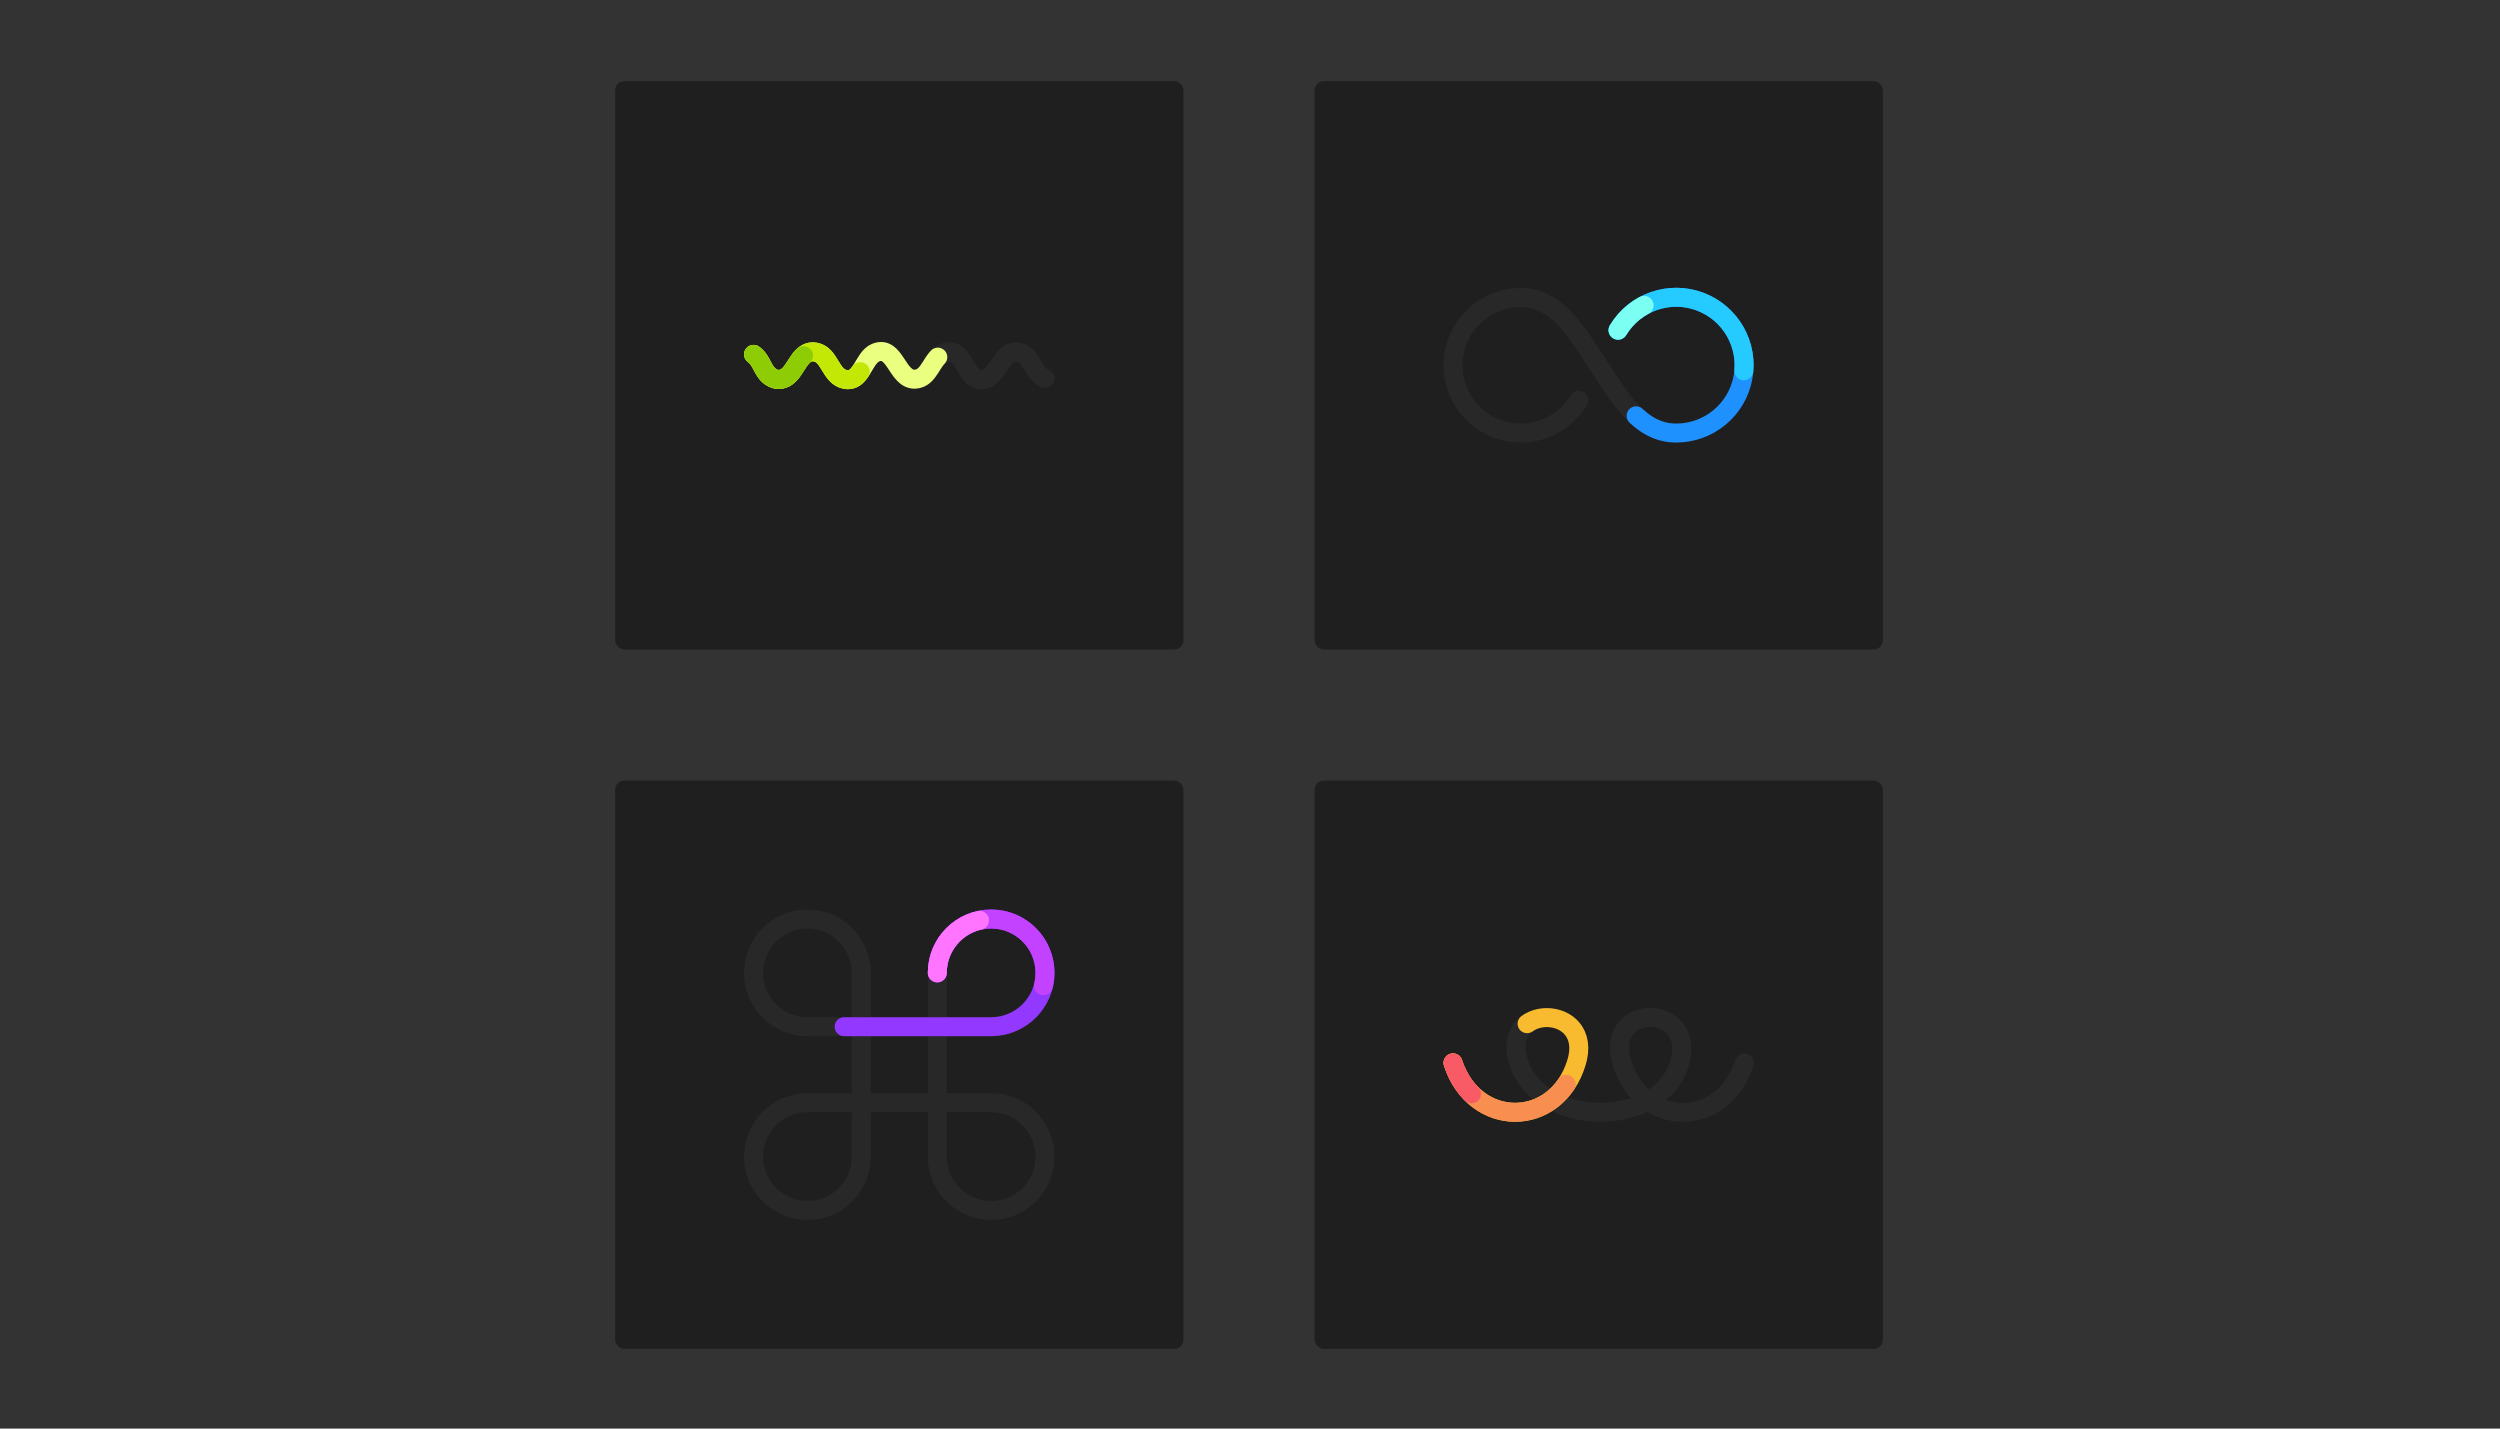 <svg id="emOnLBtUMl11" xmlns="http://www.w3.org/2000/svg" xmlns:xlink="http://www.w3.org/1999/xlink" viewBox="0 0 700 400" shape-rendering="geometricPrecision" text-rendering="geometricPrecision" style="background-color:#121213">
<rect x="0" y="0" width="700" height="400" fill="#333333" stroke="none"/>
<style><![CDATA[
#emOnLBtUMl110 {animation: emOnLBtUMl110_s_do 1500ms linear infinite normal forwards}@keyframes emOnLBtUMl110_s_do { 0% {stroke-dashoffset: 1095} 100% {stroke-dashoffset: 0}} #emOnLBtUMl111 {animation: emOnLBtUMl111_s_do 1500ms linear infinite normal forwards}@keyframes emOnLBtUMl111_s_do { 0% {stroke-dashoffset: 1095} 100% {stroke-dashoffset: 0}} #emOnLBtUMl112 {animation: emOnLBtUMl112_s_do 1500ms linear infinite normal forwards}@keyframes emOnLBtUMl112_s_do { 0% {stroke-dashoffset: 1095} 100% {stroke-dashoffset: 0}} #emOnLBtUMl115 {animation: emOnLBtUMl115_s_do 1500ms linear infinite normal forwards}@keyframes emOnLBtUMl115_s_do { 0% {stroke-dashoffset: 0} 100% {stroke-dashoffset: 2404}} #emOnLBtUMl116 {animation: emOnLBtUMl116_s_do 1500ms linear infinite normal forwards}@keyframes emOnLBtUMl116_s_do { 0% {stroke-dashoffset: 0} 100% {stroke-dashoffset: 2404}} #emOnLBtUMl117 {animation: emOnLBtUMl117_s_do 1500ms linear infinite normal forwards}@keyframes emOnLBtUMl117_s_do { 0% {stroke-dashoffset: 0} 100% {stroke-dashoffset: 2404}} #emOnLBtUMl120 {animation: emOnLBtUMl120_s_do 1500ms linear infinite normal forwards}@keyframes emOnLBtUMl120_s_do { 0% {stroke-dashoffset: 0} 100% {stroke-dashoffset: 1183}} #emOnLBtUMl121 {animation: emOnLBtUMl121_s_do 1500ms linear infinite normal forwards}@keyframes emOnLBtUMl121_s_do { 0% {stroke-dashoffset: 0} 100% {stroke-dashoffset: 1183}} #emOnLBtUMl122 {animation: emOnLBtUMl122_s_do 1500ms linear infinite normal forwards}@keyframes emOnLBtUMl122_s_do { 0% {stroke-dashoffset: 0} 100% {stroke-dashoffset: 1183}} #emOnLBtUMl125 {animation: emOnLBtUMl125_s_do 1500ms linear infinite normal forwards}@keyframes emOnLBtUMl125_s_do { 0% {stroke-dashoffset: 600} 100% {stroke-dashoffset: 0}} #emOnLBtUMl126 {animation: emOnLBtUMl126_s_do 1500ms linear infinite normal forwards}@keyframes emOnLBtUMl126_s_do { 0% {stroke-dashoffset: 600} 100% {stroke-dashoffset: 0}} #emOnLBtUMl127 {animation: emOnLBtUMl127_s_do 1500ms linear infinite normal forwards}@keyframes emOnLBtUMl127_s_do { 0% {stroke-dashoffset: 600} 100% {stroke-dashoffset: 0}}
]]></style>
<g transform="matrix(.204 0 0 0.204 135.519-13.997)"><g><rect width="500" height="500" rx="8" ry="8" transform="matrix(1.56 0 0 1.56 1140 1140)" fill="#1f1f20"/><rect width="500" height="500" rx="8" ry="8" transform="matrix(1.56 0 0 1.56 180 1140)" fill="#1f1f20"/><rect width="500" height="500" rx="8" ry="8" transform="matrix(1.56 0 0 1.56 1140 180)" fill="#1f1f20"/><rect width="500" height="500" rx="8" ry="8" transform="matrix(1.56 0 0 1.56 180 180)" fill="#1f1f20"/></g><g transform="translate(0 0)"><path d="M13,75.43c29.59,90.49,141.33,90.49,169.38,0c25.62-82.54-107.18-83.17-79.09,0c30.55,90.49,195.21,90.49,220.83,0c23.75-83.9-105.93-82.87-78.9.89c28.92,89.6,138.19,89.6,167.78-.89" transform="translate(1317 1451.999)" opacity="0.15" fill="none" stroke="#5e5e5e" stroke-width="26" stroke-linecap="round" stroke-linejoin="round"/><path id="emOnLBtUMl110" d="M13,75.43c29.59,90.49,141.33,90.49,169.38,0c25.62-82.54-107.18-83.17-79.09,0c30.55,90.49,195.21,90.49,220.83,0c23.75-83.9-105.93-82.87-78.9.89c28.92,89.6,138.19,89.6,167.78-.89" transform="translate(1317 1451.999)" fill="none" stroke="#f8bb2f" stroke-width="26" stroke-linecap="round" stroke-linejoin="round" stroke-dashoffset="1095" stroke-dasharray="350,745"/><path id="emOnLBtUMl111" d="M13,75.43c29.59,90.49,141.33,90.49,169.38,0c25.62-82.54-107.18-83.17-79.09,0c30.55,90.49,195.21,90.49,220.83,0c23.75-83.9-105.93-82.87-78.9.89c28.92,89.6,138.19,89.6,167.78-.89" transform="translate(1317 1451.999)" fill="none" stroke="#f88e4f" stroke-width="26" stroke-linecap="round" stroke-linejoin="round" stroke-dashoffset="1095" stroke-dasharray="200,895"/><path id="emOnLBtUMl112" d="M13,75.43c29.59,90.49,141.33,90.49,169.38,0c25.62-82.54-107.18-83.17-79.09,0c30.55,90.49,195.21,90.49,220.83,0c23.75-83.9-105.93-82.87-78.9.89c28.92,89.6,138.19,89.6,167.78-.89" transform="translate(1317 1451.999)" fill="none" stroke="#f85b65" stroke-width="26" stroke-linecap="round" stroke-linejoin="round" stroke-dashoffset="1095" stroke-dasharray="50,1045"/></g><g><path d="M265.18,86.91c0-40.819,33.091-73.91,73.91-73.91s73.91,33.091,73.91,73.91-33.091,73.91-73.91,73.91h-252.18C46.091,160.82,13,127.729,13,86.91s33.091-73.91,73.91-73.91s73.91,33.091,73.91,73.91v252.18c0,40.819-33.091,73.91-73.91,73.91s-73.91-33.091-73.91-73.91s33.091-73.91,73.91-73.91h252.18c40.819,0,73.91,33.091,73.91,73.91s-33.091,73.91-73.91,73.91-73.91-33.091-73.91-73.91v-252.18" transform="translate(357 1317)" opacity="0.15" fill="none" stroke="#5e5e5e" stroke-width="26" stroke-linecap="round" stroke-linejoin="round"/><path id="emOnLBtUMl115" d="M265.18,86.91c0-40.819,33.091-73.91,73.91-73.91s73.91,33.091,73.91,73.91-33.091,73.91-73.91,73.91h-252.18C46.091,160.82,13,127.729,13,86.91s33.091-73.91,73.91-73.91s73.91,33.091,73.91,73.91v252.18c0,40.819-33.091,73.91-73.91,73.91s-73.91-33.091-73.91-73.91s33.091-73.91,73.91-73.91h252.18c40.819,0,73.91,33.091,73.91,73.91s-33.091,73.91-73.91,73.91-73.91-33.091-73.91-73.91v-252.18" transform="translate(357 1317)" fill="none" stroke="#9338ff" stroke-width="26" stroke-linecap="round" stroke-linejoin="round" stroke-dasharray="550,1854"/><path id="emOnLBtUMl116" d="M265.18,86.91c0-40.819,33.091-73.91,73.91-73.91s73.91,33.091,73.91,73.91-33.091,73.91-73.91,73.91h-252.18C46.091,160.82,13,127.729,13,86.91s33.091-73.91,73.91-73.91s73.91,33.091,73.91,73.91v252.18c0,40.819-33.091,73.91-73.91,73.91s-73.91-33.091-73.91-73.91s33.091-73.91,73.91-73.91h252.18c40.819,0,73.91,33.091,73.91,73.91s-33.091,73.91-73.91,73.91-73.91-33.091-73.91-73.91v-252.18" transform="translate(357 1317)" fill="none" stroke="#c342ff" stroke-width="26" stroke-linecap="round" stroke-linejoin="round" stroke-dasharray="250,2154"/><path id="emOnLBtUMl117" d="M265.18,86.91c0-40.819,33.091-73.91,73.91-73.91s73.91,33.091,73.91,73.91-33.091,73.91-73.91,73.91h-252.18C46.091,160.82,13,127.729,13,86.91s33.091-73.91,73.91-73.91s73.91,33.091,73.91,73.91v252.18c0,40.819-33.091,73.91-73.91,73.91s-73.91-33.091-73.91-73.91s33.091-73.91,73.91-73.91h252.18c40.819,0,73.91,33.091,73.91,73.91s-33.091,73.91-73.91,73.91-73.91-33.091-73.91-73.91v-252.18" transform="translate(357 1317)" fill="none" stroke="#ff75ff" stroke-width="26" stroke-linecap="round" stroke-linejoin="round" stroke-dasharray="100,2304"/></g><g><path d="M240,57.83c23.194-38.587,70.663-55.068,112.779-39.158s66.832,59.66,58.72,103.944-46.728,76.434-91.749,76.384C268.25,199,241,147.68,213,106c-28.63-42.69-55.25-93-106.75-93-44.873.108-83.27,32.242-91.283,76.395s16.646,87.729,58.62,103.597s89.293-.5,112.492-38.911" transform="translate(1316.535 463.99)" opacity="0.15" fill="none" stroke="#5e5e5e" stroke-width="26" stroke-linecap="round" stroke-linejoin="round"/><path id="emOnLBtUMl120" d="M240,57.83c23.194-38.587,70.663-55.068,112.779-39.158s66.832,59.66,58.72,103.944-46.728,76.434-91.749,76.384C268.25,199,241,147.68,213,106c-28.63-42.69-55.25-93-106.75-93-44.873.108-83.27,32.242-91.283,76.395s16.646,87.729,58.62,103.597s89.293-.5,112.492-38.911" transform="translate(1316.535 463.99)" fill="none" stroke="#1e91ff" stroke-width="26" stroke-linecap="round" stroke-linejoin="round" stroke-dasharray="450,733"/><path id="emOnLBtUMl121" d="M240,57.83c23.194-38.587,70.663-55.068,112.779-39.158s66.832,59.66,58.72,103.944-46.728,76.434-91.749,76.384C268.25,199,241,147.68,213,106c-28.63-42.69-55.25-93-106.75-93-44.873.108-83.27,32.242-91.283,76.395s16.646,87.729,58.62,103.597s89.293-.5,112.492-38.911" transform="translate(1316.535 463.99)" fill="none" stroke="#25caff" stroke-width="26" stroke-linecap="round" stroke-linejoin="round" stroke-dasharray="250,933"/><path id="emOnLBtUMl122" d="M240,57.83c23.194-38.587,70.663-55.068,112.779-39.158s66.832,59.66,58.72,103.944-46.728,76.434-91.749,76.384C268.25,199,241,147.68,213,106c-28.63-42.69-55.25-93-106.75-93-44.873.108-83.27,32.242-91.283,76.395s16.646,87.729,58.62,103.597s89.293-.5,112.492-38.911" transform="translate(1316.535 463.99)" fill="none" stroke="#7bfff2" stroke-width="26" stroke-linecap="round" stroke-linejoin="round" stroke-dasharray="50,1133"/></g><g><path d="M13,17c8.6,5.91,11.27,16.46,17.12,24.53C36.91,50.87,48.06,54.8,58.25,48C72.2,38.78,76.72,9.92,98,13.85c20.06,3.7,20.11,33.34,40.55,37.49c22.81,4.64,24.85-29.76,42.06-36.75c26.73-10.85,29.24,37.48,53.9,36.47c21-.87,22.31-29.87,40.37-36.35c23.7-8.52,27,26,42.22,34.55c21.74,12.2,31.52-19.7,43.49-30.6c7-6.38,16.51-6.87,24.21-1.14c7.85,5.85,11.29,15.59,16.9,23.25c2.94,4,6.59,7.52,11.32,9.37" transform="translate(357 538.016)" opacity="0.15" fill="none" stroke="#5e5e5e" stroke-width="26" stroke-linecap="round" stroke-linejoin="round"/><path id="emOnLBtUMl125" d="M13,17c8.6,5.91,11.27,16.46,17.12,24.53C36.91,50.87,48.06,54.8,58.25,48C72.2,38.78,76.72,9.92,98,13.85c20.06,3.7,20.11,33.34,40.55,37.49c22.81,4.64,24.85-29.76,42.06-36.75c26.73-10.85,29.24,37.48,53.9,36.47c21-.87,22.31-29.87,40.37-36.35c23.7-8.52,27,26,42.22,34.55c21.74,12.2,31.52-19.7,43.49-30.6c7-6.38,16.51-6.87,24.21-1.14c7.85,5.85,11.29,15.59,16.9,23.25c2.94,4,6.59,7.52,11.32,9.37" transform="translate(357 538.016)" fill="none" stroke="#eaff80" stroke-width="26" stroke-linecap="round" stroke-linejoin="round" stroke-dashoffset="600" stroke-dasharray="350,250"/><path id="emOnLBtUMl126" d="M13,17c8.6,5.91,11.27,16.46,17.12,24.53C36.91,50.87,48.06,54.8,58.25,48C72.2,38.78,76.72,9.92,98,13.85c20.06,3.7,20.11,33.34,40.55,37.49c22.81,4.64,24.85-29.76,42.06-36.75c26.73-10.85,29.24,37.48,53.9,36.47c21-.87,22.31-29.87,40.37-36.35c23.7-8.52,27,26,42.22,34.55c21.74,12.2,31.52-19.7,43.49-30.6c7-6.38,16.51-6.87,24.21-1.14c7.85,5.85,11.29,15.59,16.9,23.25c2.94,4,6.59,7.52,11.32,9.37" transform="translate(357 538.016)" fill="none" stroke="#c3e806" stroke-width="26" stroke-linecap="round" stroke-linejoin="round" stroke-dashoffset="600" stroke-dasharray="200,400"/><path id="emOnLBtUMl127" d="M13,17c8.6,5.91,11.27,16.46,17.12,24.53C36.91,50.87,48.06,54.8,58.25,48C72.2,38.78,76.72,9.92,98,13.85c20.06,3.7,20.11,33.34,40.55,37.49c22.81,4.64,24.85-29.76,42.06-36.75c26.73-10.85,29.24,37.48,53.9,36.47c21-.87,22.31-29.87,40.37-36.35c23.7-8.52,27,26,42.22,34.55c21.74,12.2,31.52-19.7,43.49-30.6c7-6.38,16.51-6.87,24.21-1.14c7.85,5.85,11.29,15.59,16.9,23.25c2.94,4,6.59,7.52,11.32,9.37" transform="translate(357 538.016)" fill="none" stroke="#8ecc06" stroke-width="26" stroke-linecap="round" stroke-linejoin="round" stroke-dashoffset="600" stroke-dasharray="100,500"/></g></g></svg>
